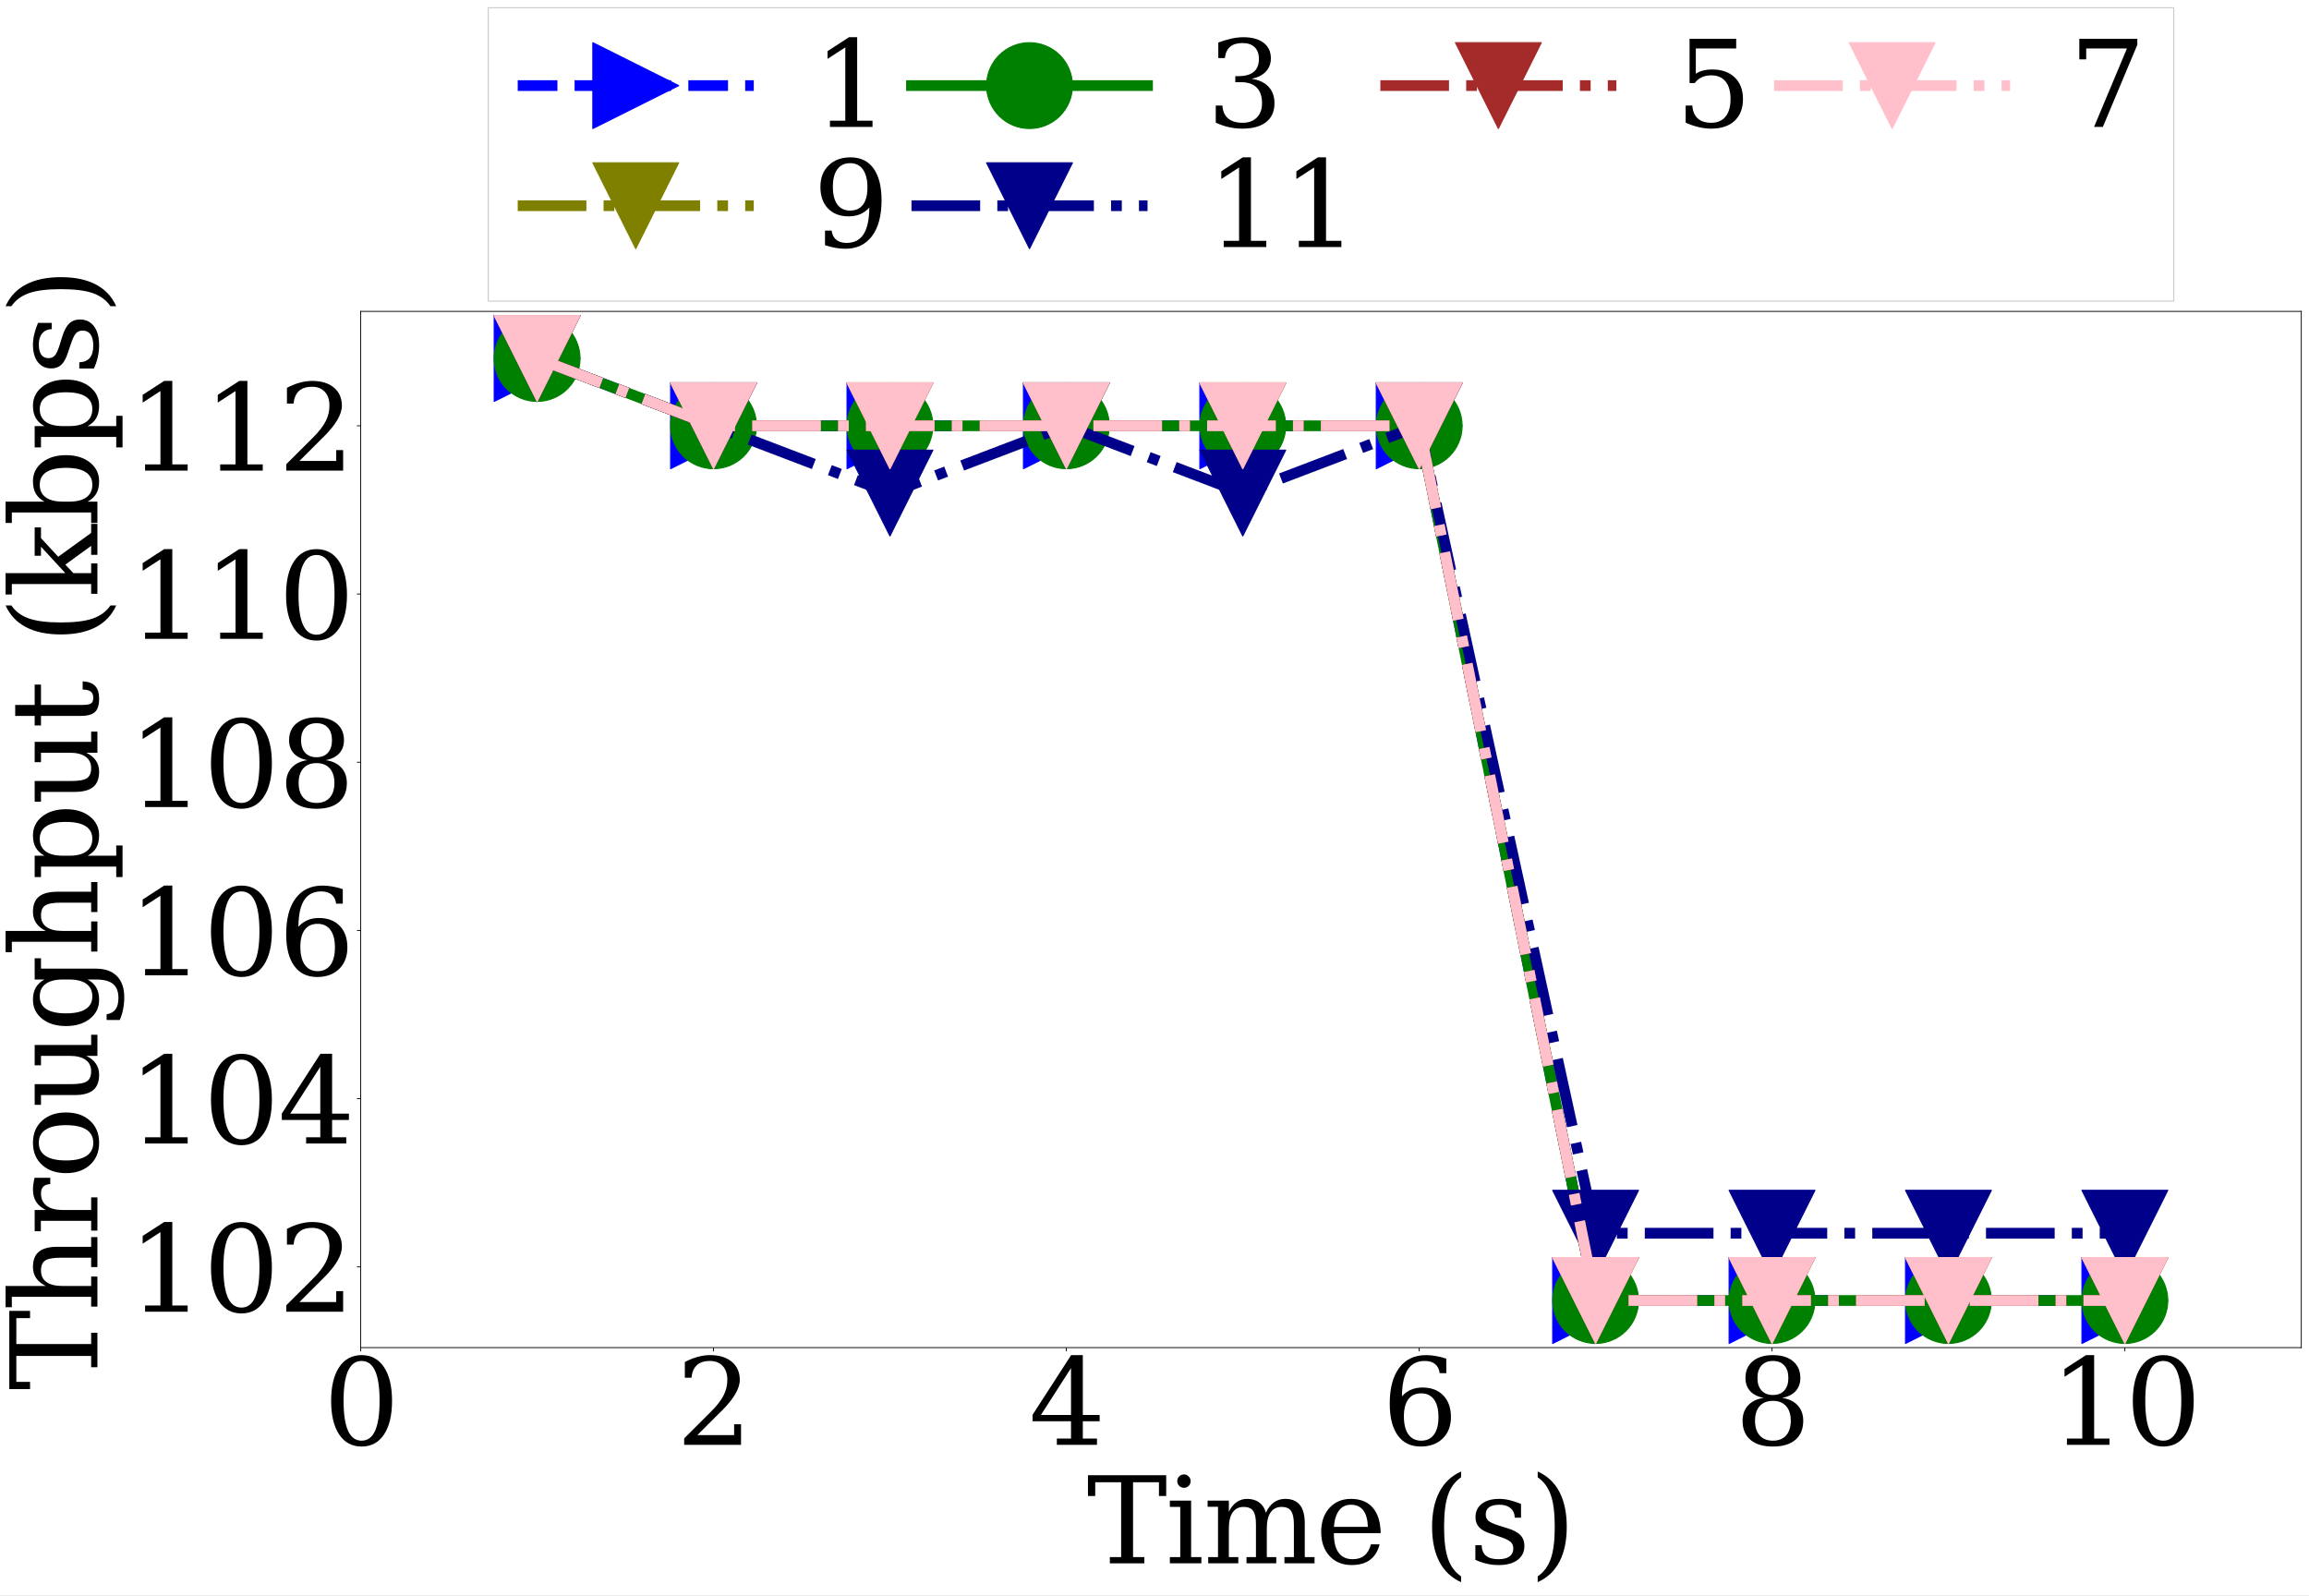 <?xml version="1.0" encoding="utf-8" standalone="no"?>
<!DOCTYPE svg PUBLIC "-//W3C//DTD SVG 1.1//EN"
  "http://www.w3.org/Graphics/SVG/1.1/DTD/svg11.dtd">
<svg xmlns:xlink="http://www.w3.org/1999/xlink" width="2152.006pt" height="1487.097pt" viewBox="0 0 2152.006 1487.097" xmlns="http://www.w3.org/2000/svg" version="1.1">
 <rect x="0" y="0" width="2152.006" height="1487.097" fill="#333333" stroke="none"/>
 <defs>
  <style type="text/css">*{stroke-linejoin: round; stroke-linecap: butt}</style>
 </defs>
 <g id="figure_1">
  <g id="patch_1">
   <path d="M 0 1487.097 
L 2152.006 1487.097 
L 2152.006 0 
L 0 0 
z
" style="fill: #ffffff; stroke: #ffffff; stroke-linejoin: miter"/>
  </g>
  <g id="axes_1">
   <g id="patch_2">
    <path d="M 336.186 1255.979 
L 2144.806 1255.979 
L 2144.806 290.217 
L 336.186 290.217 
z
" style="fill: #ffffff"/>
   </g>
   <g id="matplotlib.axis_1">
    <g id="xtick_1">
     <g id="line2d_1">
      <defs>
       <path id="m9ab68e28d7" d="M 0 0 
L 0 3.5 
" style="stroke: #000000; stroke-width: 0.8"/>
      </defs>
      <g>
       <use xlink:href="#m9ab68e28d7" x="336.186" y="1255.979" style="stroke: #000000; stroke-width: 0.8"/>
      </g>
     </g>
     <g id="text_1">
      <!-- 0 -->
      <g transform="translate(301.192 1346.562) scale(1.1 -1.1)">
       <defs>
        <path id="DejaVuSerif-30" d="M 2034 219 
Q 2513 219 2750 744 
Q 2988 1269 2988 2328 
Q 2988 3391 2750 3916 
Q 2513 4441 2034 4441 
Q 1556 4441 1318 3916 
Q 1081 3391 1081 2328 
Q 1081 1269 1318 744 
Q 1556 219 2034 219 
z
M 2034 -91 
Q 1275 -91 848 546 
Q 422 1184 422 2328 
Q 422 3475 848 4112 
Q 1275 4750 2034 4750 
Q 2797 4750 3222 4112 
Q 3647 3475 3647 2328 
Q 3647 1184 3222 546 
Q 2797 -91 2034 -91 
z
" transform="scale(0.016)"/>
       </defs>
       <use xlink:href="#DejaVuSerif-30"/>
      </g>
     </g>
    </g>
    <g id="xtick_2">
     <g id="line2d_2">
      <g>
       <use xlink:href="#m9ab68e28d7" x="665.026" y="1255.979" style="stroke: #000000; stroke-width: 0.8"/>
      </g>
     </g>
     <g id="text_2">
      <!-- 2 -->
      <g transform="translate(630.032 1346.562) scale(1.1 -1.1)">
       <defs>
        <path id="DejaVuSerif-32" d="M 819 3553 
L 469 3553 
L 469 4384 
Q 803 4563 1142 4656 
Q 1481 4750 1806 4750 
Q 2534 4750 2956 4397 
Q 3378 4044 3378 3438 
Q 3378 2753 2422 1800 
Q 2347 1728 2309 1691 
L 1131 513 
L 3078 513 
L 3078 1088 
L 3444 1088 
L 3444 0 
L 434 0 
L 434 341 
L 1850 1753 
Q 2319 2222 2519 2614 
Q 2719 3006 2719 3438 
Q 2719 3909 2473 4175 
Q 2228 4441 1797 4441 
Q 1350 4441 1106 4219 
Q 863 3997 819 3553 
z
" transform="scale(0.016)"/>
       </defs>
       <use xlink:href="#DejaVuSerif-32"/>
      </g>
     </g>
    </g>
    <g id="xtick_3">
     <g id="line2d_3">
      <g>
       <use xlink:href="#m9ab68e28d7" x="993.866" y="1255.979" style="stroke: #000000; stroke-width: 0.8"/>
      </g>
     </g>
     <g id="text_3">
      <!-- 4 -->
      <g transform="translate(958.872 1346.562) scale(1.1 -1.1)">
       <defs>
        <path id="DejaVuSerif-34" d="M 2234 1581 
L 2234 4063 
L 641 1581 
L 2234 1581 
z
M 3609 0 
L 1484 0 
L 1484 331 
L 2234 331 
L 2234 1247 
L 197 1247 
L 197 1588 
L 2241 4750 
L 2859 4750 
L 2859 1581 
L 3750 1581 
L 3750 1247 
L 2859 1247 
L 2859 331 
L 3609 331 
L 3609 0 
z
" transform="scale(0.016)"/>
       </defs>
       <use xlink:href="#DejaVuSerif-34"/>
      </g>
     </g>
    </g>
    <g id="xtick_4">
     <g id="line2d_4">
      <g>
       <use xlink:href="#m9ab68e28d7" x="1322.706" y="1255.979" style="stroke: #000000; stroke-width: 0.8"/>
      </g>
     </g>
     <g id="text_4">
      <!-- 6 -->
      <g transform="translate(1287.712 1346.562) scale(1.1 -1.1)">
       <defs>
        <path id="DejaVuSerif-36" d="M 2094 219 
Q 2534 219 2771 542 
Q 3009 866 3009 1472 
Q 3009 2078 2771 2401 
Q 2534 2725 2094 2725 
Q 1647 2725 1412 2412 
Q 1178 2100 1178 1509 
Q 1178 888 1415 553 
Q 1653 219 2094 219 
z
M 1075 2569 
Q 1288 2803 1556 2918 
Q 1825 3034 2163 3034 
Q 2859 3034 3264 2615 
Q 3669 2197 3669 1472 
Q 3669 763 3233 336 
Q 2797 -91 2069 -91 
Q 1278 -91 853 498 
Q 428 1088 428 2181 
Q 428 3406 931 4078 
Q 1434 4750 2350 4750 
Q 2597 4750 2869 4703 
Q 3141 4656 3425 4563 
L 3425 3794 
L 3072 3794 
Q 3034 4109 2831 4275 
Q 2628 4441 2284 4441 
Q 1678 4441 1381 3981 
Q 1084 3522 1075 2569 
z
" transform="scale(0.016)"/>
       </defs>
       <use xlink:href="#DejaVuSerif-36"/>
      </g>
     </g>
    </g>
    <g id="xtick_5">
     <g id="line2d_5">
      <g>
       <use xlink:href="#m9ab68e28d7" x="1651.546" y="1255.979" style="stroke: #000000; stroke-width: 0.8"/>
      </g>
     </g>
     <g id="text_5">
      <!-- 8 -->
      <g transform="translate(1616.552 1346.562) scale(1.1 -1.1)">
       <defs>
        <path id="DejaVuSerif-38" d="M 2981 1275 
Q 2981 1775 2732 2051 
Q 2484 2328 2034 2328 
Q 1584 2328 1336 2051 
Q 1088 1775 1088 1275 
Q 1088 772 1336 495 
Q 1584 219 2034 219 
Q 2484 219 2732 495 
Q 2981 772 2981 1275 
z
M 2853 3541 
Q 2853 3966 2637 4203 
Q 2422 4441 2034 4441 
Q 1650 4441 1433 4203 
Q 1216 3966 1216 3541 
Q 1216 3113 1433 2875 
Q 1650 2638 2034 2638 
Q 2422 2638 2637 2875 
Q 2853 3113 2853 3541 
z
M 2516 2484 
Q 3047 2413 3344 2092 
Q 3641 1772 3641 1275 
Q 3641 619 3225 264 
Q 2809 -91 2034 -91 
Q 1263 -91 845 264 
Q 428 619 428 1275 
Q 428 1772 725 2092 
Q 1022 2413 1556 2484 
Q 1084 2569 832 2842 
Q 581 3116 581 3541 
Q 581 4103 968 4426 
Q 1356 4750 2034 4750 
Q 2713 4750 3100 4426 
Q 3488 4103 3488 3541 
Q 3488 3116 3236 2842 
Q 2984 2569 2516 2484 
z
" transform="scale(0.016)"/>
       </defs>
       <use xlink:href="#DejaVuSerif-38"/>
      </g>
     </g>
    </g>
    <g id="xtick_6">
     <g id="line2d_6">
      <g>
       <use xlink:href="#m9ab68e28d7" x="1980.386" y="1255.979" style="stroke: #000000; stroke-width: 0.8"/>
      </g>
     </g>
     <g id="text_6">
      <!-- 10 -->
      <g transform="translate(1910.398 1346.562) scale(1.1 -1.1)">
       <defs>
        <path id="DejaVuSerif-31" d="M 909 0 
L 909 331 
L 1722 331 
L 1722 4213 
L 781 3603 
L 781 4013 
L 1919 4750 
L 2350 4750 
L 2350 331 
L 3163 331 
L 3163 0 
L 909 0 
z
" transform="scale(0.016)"/>
       </defs>
       <use xlink:href="#DejaVuSerif-31"/>
       <use xlink:href="#DejaVuSerif-30" x="63.623"/>
      </g>
     </g>
    </g>
    <g id="text_7">
     <!-- Time (s) -->
     <g transform="translate(1012.89 1457.021) scale(1.1 -1.1)">
      <defs>
       <path id="DejaVuSerif-54" d="M 1222 0 
L 1222 331 
L 1819 331 
L 1819 4294 
L 447 4294 
L 447 3566 
L 63 3566 
L 63 4666 
L 4206 4666 
L 4206 3566 
L 3822 3566 
L 3822 4294 
L 2450 4294 
L 2450 331 
L 3047 331 
L 3047 0 
L 1222 0 
z
" transform="scale(0.016)"/>
       <path id="DejaVuSerif-69" d="M 622 4353 
Q 622 4497 726 4603 
Q 831 4709 978 4709 
Q 1122 4709 1226 4603 
Q 1331 4497 1331 4353 
Q 1331 4206 1228 4103 
Q 1125 4000 978 4000 
Q 831 4000 726 4103 
Q 622 4206 622 4353 
z
M 1356 331 
L 1900 331 
L 1900 0 
L 231 0 
L 231 331 
L 781 331 
L 781 2988 
L 231 2988 
L 231 3322 
L 1356 3322 
L 1356 331 
z
" transform="scale(0.016)"/>
       <path id="DejaVuSerif-6d" d="M 3316 2675 
Q 3481 3041 3739 3227 
Q 3997 3413 4341 3413 
Q 4863 3413 5119 3089 
Q 5375 2766 5375 2113 
L 5375 331 
L 5894 331 
L 5894 0 
L 4300 0 
L 4300 331 
L 4800 331 
L 4800 2047 
Q 4800 2556 4650 2772 
Q 4500 2988 4153 2988 
Q 3769 2988 3567 2697 
Q 3366 2406 3366 1850 
L 3366 331 
L 3866 331 
L 3866 0 
L 2291 0 
L 2291 331 
L 2791 331 
L 2791 2069 
Q 2791 2566 2641 2777 
Q 2491 2988 2144 2988 
Q 1759 2988 1557 2697 
Q 1356 2406 1356 1850 
L 1356 331 
L 1856 331 
L 1856 0 
L 263 0 
L 263 331 
L 781 331 
L 781 2994 
L 231 2994 
L 231 3322 
L 1356 3322 
L 1356 2731 
Q 1516 3063 1762 3238 
Q 2009 3413 2322 3413 
Q 2709 3413 2968 3220 
Q 3228 3028 3316 2675 
z
" transform="scale(0.016)"/>
       <path id="DejaVuSerif-65" d="M 3469 1600 
L 991 1600 
L 991 1575 
Q 991 903 1244 561 
Q 1497 219 1991 219 
Q 2369 219 2611 417 
Q 2853 616 2950 1006 
L 3413 1006 
Q 3275 459 2904 184 
Q 2534 -91 1931 -91 
Q 1203 -91 761 389 
Q 319 869 319 1663 
Q 319 2450 753 2931 
Q 1188 3413 1894 3413 
Q 2647 3413 3050 2948 
Q 3453 2484 3469 1600 
z
M 2791 1931 
Q 2772 2513 2545 2808 
Q 2319 3103 1894 3103 
Q 1497 3103 1269 2806 
Q 1041 2509 991 1931 
L 2791 1931 
z
" transform="scale(0.016)"/>
       <path id="DejaVuSerif-20" transform="scale(0.016)"/>
       <path id="DejaVuSerif-28" d="M 2041 -997 
Q 1281 -656 893 83 
Q 506 822 506 1931 
Q 506 3044 893 3783 
Q 1281 4522 2041 4863 
L 2041 4556 
Q 1559 4225 1350 3623 
Q 1141 3022 1141 1931 
Q 1141 844 1350 242 
Q 1559 -359 2041 -691 
L 2041 -997 
z
" transform="scale(0.016)"/>
       <path id="DejaVuSerif-73" d="M 359 184 
L 359 959 
L 691 959 
Q 703 588 923 403 
Q 1144 219 1575 219 
Q 1963 219 2166 364 
Q 2369 509 2369 788 
Q 2369 1006 2220 1140 
Q 2072 1275 1594 1428 
L 1178 1569 
Q 750 1706 558 1912 
Q 366 2119 366 2438 
Q 366 2894 700 3153 
Q 1034 3413 1625 3413 
Q 1888 3413 2178 3344 
Q 2469 3275 2778 3144 
L 2778 2419 
L 2447 2419 
Q 2434 2741 2221 2922 
Q 2009 3103 1644 3103 
Q 1281 3103 1095 2975 
Q 909 2847 909 2591 
Q 909 2381 1050 2254 
Q 1191 2128 1613 1997 
L 2069 1856 
Q 2541 1709 2748 1489 
Q 2956 1269 2956 922 
Q 2956 450 2595 179 
Q 2234 -91 1600 -91 
Q 1278 -91 972 -22 
Q 666 47 359 184 
z
" transform="scale(0.016)"/>
       <path id="DejaVuSerif-29" d="M 453 -997 
L 453 -691 
Q 934 -359 1145 242 
Q 1356 844 1356 1931 
Q 1356 3022 1145 3623 
Q 934 4225 453 4556 
L 453 4863 
Q 1216 4522 1603 3783 
Q 1991 3044 1991 1931 
Q 1991 822 1603 83 
Q 1216 -656 453 -997 
z
" transform="scale(0.016)"/>
      </defs>
      <use xlink:href="#DejaVuSerif-54"/>
      <use xlink:href="#DejaVuSerif-69" x="66.699"/>
      <use xlink:href="#DejaVuSerif-6d" x="98.682"/>
      <use xlink:href="#DejaVuSerif-65" x="193.506"/>
      <use xlink:href="#DejaVuSerif-20" x="252.686"/>
      <use xlink:href="#DejaVuSerif-28" x="284.473"/>
      <use xlink:href="#DejaVuSerif-73" x="323.486"/>
      <use xlink:href="#DejaVuSerif-29" x="374.805"/>
     </g>
    </g>
   </g>
   <g id="matplotlib.axis_2">
    <g id="ytick_1">
     <g id="line2d_7">
      <defs>
       <path id="m3ed26d2b6f" d="M 0 0 
L -3.5 0 
" style="stroke: #000000; stroke-width: 0.8"/>
      </defs>
      <g>
       <use xlink:href="#m3ed26d2b6f" x="336.186" y="1180.725" style="stroke: #000000; stroke-width: 0.8"/>
      </g>
     </g>
     <g id="text_8">
      <!-- 102 -->
      <g transform="translate(119.223 1222.516) scale(1.1 -1.1)">
       <use xlink:href="#DejaVuSerif-31"/>
       <use xlink:href="#DejaVuSerif-30" x="63.623"/>
       <use xlink:href="#DejaVuSerif-32" x="127.246"/>
      </g>
     </g>
    </g>
    <g id="ytick_2">
     <g id="line2d_8">
      <g>
       <use xlink:href="#m3ed26d2b6f" x="336.186" y="1023.945" style="stroke: #000000; stroke-width: 0.8"/>
      </g>
     </g>
     <g id="text_9">
      <!-- 104 -->
      <g transform="translate(119.223 1065.736) scale(1.1 -1.1)">
       <use xlink:href="#DejaVuSerif-31"/>
       <use xlink:href="#DejaVuSerif-30" x="63.623"/>
       <use xlink:href="#DejaVuSerif-34" x="127.246"/>
      </g>
     </g>
    </g>
    <g id="ytick_3">
     <g id="line2d_9">
      <g>
       <use xlink:href="#m3ed26d2b6f" x="336.186" y="867.165" style="stroke: #000000; stroke-width: 0.8"/>
      </g>
     </g>
     <g id="text_10">
      <!-- 106 -->
      <g transform="translate(119.223 908.957) scale(1.1 -1.1)">
       <use xlink:href="#DejaVuSerif-31"/>
       <use xlink:href="#DejaVuSerif-30" x="63.623"/>
       <use xlink:href="#DejaVuSerif-36" x="127.246"/>
      </g>
     </g>
    </g>
    <g id="ytick_4">
     <g id="line2d_10">
      <g>
       <use xlink:href="#m3ed26d2b6f" x="336.186" y="710.386" style="stroke: #000000; stroke-width: 0.8"/>
      </g>
     </g>
     <g id="text_11">
      <!-- 108 -->
      <g transform="translate(119.223 752.177) scale(1.1 -1.1)">
       <use xlink:href="#DejaVuSerif-31"/>
       <use xlink:href="#DejaVuSerif-30" x="63.623"/>
       <use xlink:href="#DejaVuSerif-38" x="127.246"/>
      </g>
     </g>
    </g>
    <g id="ytick_5">
     <g id="line2d_11">
      <g>
       <use xlink:href="#m3ed26d2b6f" x="336.186" y="553.606" style="stroke: #000000; stroke-width: 0.8"/>
      </g>
     </g>
     <g id="text_12">
      <!-- 110 -->
      <g transform="translate(119.223 595.398) scale(1.1 -1.1)">
       <use xlink:href="#DejaVuSerif-31"/>
       <use xlink:href="#DejaVuSerif-31" x="63.623"/>
       <use xlink:href="#DejaVuSerif-30" x="127.246"/>
      </g>
     </g>
    </g>
    <g id="ytick_6">
     <g id="line2d_12">
      <g>
       <use xlink:href="#m3ed26d2b6f" x="336.186" y="396.827" style="stroke: #000000; stroke-width: 0.8"/>
      </g>
     </g>
     <g id="text_13">
      <!-- 112 -->
      <g transform="translate(119.223 438.618) scale(1.1 -1.1)">
       <use xlink:href="#DejaVuSerif-31"/>
       <use xlink:href="#DejaVuSerif-31" x="63.623"/>
       <use xlink:href="#DejaVuSerif-32" x="127.246"/>
      </g>
     </g>
    </g>
    <g id="text_14">
     <!-- Throughput (kbps) -->
     <g transform="translate(90.783 1295.761) rotate(-90) scale(1.1 -1.1)">
      <defs>
       <path id="DejaVuSerif-68" d="M 263 0 
L 263 331 
L 781 331 
L 781 4531 
L 231 4531 
L 231 4863 
L 1356 4863 
L 1356 2731 
Q 1516 3069 1770 3241 
Q 2025 3413 2363 3413 
Q 2913 3413 3172 3097 
Q 3431 2781 3431 2113 
L 3431 331 
L 3944 331 
L 3944 0 
L 2356 0 
L 2356 331 
L 2853 331 
L 2853 1931 
Q 2853 2541 2704 2764 
Q 2556 2988 2175 2988 
Q 1775 2988 1565 2697 
Q 1356 2406 1356 1850 
L 1356 331 
L 1856 331 
L 1856 0 
L 263 0 
z
" transform="scale(0.016)"/>
       <path id="DejaVuSerif-72" d="M 3059 3328 
L 3059 2497 
L 2728 2497 
Q 2713 2744 2591 2866 
Q 2469 2988 2234 2988 
Q 1809 2988 1582 2694 
Q 1356 2400 1356 1850 
L 1356 331 
L 2022 331 
L 2022 0 
L 263 0 
L 263 331 
L 781 331 
L 781 2994 
L 231 2994 
L 231 3322 
L 1356 3322 
L 1356 2731 
Q 1525 3078 1790 3245 
Q 2056 3413 2438 3413 
Q 2578 3413 2733 3391 
Q 2888 3369 3059 3328 
z
" transform="scale(0.016)"/>
       <path id="DejaVuSerif-6f" d="M 1925 219 
Q 2388 219 2623 584 
Q 2859 950 2859 1663 
Q 2859 2375 2623 2739 
Q 2388 3103 1925 3103 
Q 1463 3103 1227 2739 
Q 991 2375 991 1663 
Q 991 950 1228 584 
Q 1466 219 1925 219 
z
M 1925 -91 
Q 1200 -91 759 389 
Q 319 869 319 1663 
Q 319 2456 758 2934 
Q 1197 3413 1925 3413 
Q 2653 3413 3092 2934 
Q 3531 2456 3531 1663 
Q 3531 869 3092 389 
Q 2653 -91 1925 -91 
z
" transform="scale(0.016)"/>
       <path id="DejaVuSerif-75" d="M 2266 3322 
L 3341 3322 
L 3341 331 
L 3884 331 
L 3884 0 
L 2766 0 
L 2766 588 
Q 2606 256 2353 82 
Q 2100 -91 1766 -91 
Q 1213 -91 952 223 
Q 691 538 691 1209 
L 691 2988 
L 172 2988 
L 172 3322 
L 1269 3322 
L 1269 1388 
Q 1269 781 1417 556 
Q 1566 331 1947 331 
Q 2347 331 2556 625 
Q 2766 919 2766 1478 
L 2766 2988 
L 2266 2988 
L 2266 3322 
z
" transform="scale(0.016)"/>
       <path id="DejaVuSerif-67" d="M 3359 2988 
L 3359 72 
Q 3359 -644 2965 -1033 
Q 2572 -1422 1844 -1422 
Q 1516 -1422 1216 -1362 
Q 916 -1303 641 -1184 
L 641 -488 
L 941 -488 
Q 997 -813 1206 -963 
Q 1416 -1113 1806 -1113 
Q 2313 -1113 2548 -827 
Q 2784 -541 2784 72 
L 2784 519 
Q 2616 206 2355 57 
Q 2094 -91 1709 -91 
Q 1097 -91 708 395 
Q 319 881 319 1663 
Q 319 2444 706 2928 
Q 1094 3413 1709 3413 
Q 2094 3413 2355 3264 
Q 2616 3116 2784 2803 
L 2784 3322 
L 3909 3322 
L 3909 2988 
L 3359 2988 
z
M 2784 1825 
Q 2784 2422 2554 2737 
Q 2325 3053 1888 3053 
Q 1444 3053 1217 2703 
Q 991 2353 991 1663 
Q 991 975 1217 622 
Q 1444 269 1888 269 
Q 2325 269 2554 583 
Q 2784 897 2784 1497 
L 2784 1825 
z
" transform="scale(0.016)"/>
       <path id="DejaVuSerif-70" d="M 1313 1825 
L 1313 1497 
Q 1313 897 1542 583 
Q 1772 269 2209 269 
Q 2650 269 2876 622 
Q 3103 975 3103 1663 
Q 3103 2353 2876 2703 
Q 2650 3053 2209 3053 
Q 1772 3053 1542 2737 
Q 1313 2422 1313 1825 
z
M 738 2988 
L 184 2988 
L 184 3322 
L 1313 3322 
L 1313 2803 
Q 1481 3116 1742 3264 
Q 2003 3413 2388 3413 
Q 3000 3413 3387 2928 
Q 3775 2444 3775 1663 
Q 3775 881 3387 395 
Q 3000 -91 2388 -91 
Q 2003 -91 1742 57 
Q 1481 206 1313 519 
L 1313 -997 
L 1856 -997 
L 1856 -1331 
L 184 -1331 
L 184 -997 
L 738 -997 
L 738 2988 
z
" transform="scale(0.016)"/>
       <path id="DejaVuSerif-74" d="M 691 2988 
L 184 2988 
L 184 3322 
L 691 3322 
L 691 4353 
L 1269 4353 
L 1269 3322 
L 2350 3322 
L 2350 2988 
L 1269 2988 
L 1269 878 
Q 1269 456 1350 337 
Q 1431 219 1650 219 
Q 1875 219 1978 351 
Q 2081 484 2088 781 
L 2522 781 
Q 2497 328 2275 118 
Q 2053 -91 1600 -91 
Q 1103 -91 897 129 
Q 691 350 691 878 
L 691 2988 
z
" transform="scale(0.016)"/>
       <path id="DejaVuSerif-6b" d="M 1831 0 
L 219 0 
L 219 331 
L 738 331 
L 738 4531 
L 184 4531 
L 184 4863 
L 1313 4863 
L 1313 1697 
L 2713 2988 
L 2234 2988 
L 2234 3322 
L 3738 3322 
L 3738 2988 
L 3169 2988 
L 2181 2075 
L 3444 331 
L 3922 331 
L 3922 0 
L 2284 0 
L 2284 331 
L 2759 331 
L 1766 1697 
L 1313 1275 
L 1313 331 
L 1831 331 
L 1831 0 
z
" transform="scale(0.016)"/>
       <path id="DejaVuSerif-62" d="M 738 331 
L 738 4531 
L 184 4531 
L 184 4863 
L 1313 4863 
L 1313 2803 
Q 1481 3116 1742 3264 
Q 2003 3413 2388 3413 
Q 3000 3413 3387 2928 
Q 3775 2444 3775 1663 
Q 3775 881 3387 395 
Q 3000 -91 2388 -91 
Q 2003 -91 1742 57 
Q 1481 206 1313 519 
L 1313 0 
L 184 0 
L 184 331 
L 738 331 
z
M 1313 1497 
Q 1313 897 1542 583 
Q 1772 269 2209 269 
Q 2650 269 2876 622 
Q 3103 975 3103 1663 
Q 3103 2353 2876 2703 
Q 2650 3053 2209 3053 
Q 1772 3053 1542 2737 
Q 1313 2422 1313 1825 
L 1313 1497 
z
" transform="scale(0.016)"/>
      </defs>
      <use xlink:href="#DejaVuSerif-54"/>
      <use xlink:href="#DejaVuSerif-68" x="66.699"/>
      <use xlink:href="#DejaVuSerif-72" x="131.104"/>
      <use xlink:href="#DejaVuSerif-6f" x="178.906"/>
      <use xlink:href="#DejaVuSerif-75" x="239.111"/>
      <use xlink:href="#DejaVuSerif-67" x="303.516"/>
      <use xlink:href="#DejaVuSerif-68" x="367.529"/>
      <use xlink:href="#DejaVuSerif-70" x="431.934"/>
      <use xlink:href="#DejaVuSerif-75" x="495.947"/>
      <use xlink:href="#DejaVuSerif-74" x="560.352"/>
      <use xlink:href="#DejaVuSerif-20" x="600.537"/>
      <use xlink:href="#DejaVuSerif-28" x="632.324"/>
      <use xlink:href="#DejaVuSerif-6b" x="671.338"/>
      <use xlink:href="#DejaVuSerif-62" x="731.934"/>
      <use xlink:href="#DejaVuSerif-70" x="795.947"/>
      <use xlink:href="#DejaVuSerif-73" x="859.961"/>
      <use xlink:href="#DejaVuSerif-29" x="911.279"/>
     </g>
    </g>
   </g>
   <g id="line2d_13">
    <path d="M 500.606 334.115 
L 665.026 396.827 
L 829.446 396.827 
L 993.866 396.827 
L 1158.286 396.827 
L 1322.706 396.827 
L 1487.126 1212.08 
L 1651.546 1212.08 
L 1815.966 1212.08 
L 1980.386 1212.08 
" clip-path="url(#p382452d64d)" style="fill: none; stroke-dasharray: 37,16; stroke-dashoffset: 0; stroke: #0000ff; stroke-width: 10"/>
    <defs>
     <path id="m46f3be264b" d="M 40 0 
L -40 -40 
L -40 40 
z
" style="stroke: #0000ff; stroke-linejoin: miter"/>
    </defs>
    <g clip-path="url(#p382452d64d)">
     <use xlink:href="#m46f3be264b" x="500.606" y="334.115" style="fill: #0000ff; stroke: #0000ff; stroke-linejoin: miter"/>
     <use xlink:href="#m46f3be264b" x="665.026" y="396.827" style="fill: #0000ff; stroke: #0000ff; stroke-linejoin: miter"/>
     <use xlink:href="#m46f3be264b" x="829.446" y="396.827" style="fill: #0000ff; stroke: #0000ff; stroke-linejoin: miter"/>
     <use xlink:href="#m46f3be264b" x="993.866" y="396.827" style="fill: #0000ff; stroke: #0000ff; stroke-linejoin: miter"/>
     <use xlink:href="#m46f3be264b" x="1158.286" y="396.827" style="fill: #0000ff; stroke: #0000ff; stroke-linejoin: miter"/>
     <use xlink:href="#m46f3be264b" x="1322.706" y="396.827" style="fill: #0000ff; stroke: #0000ff; stroke-linejoin: miter"/>
     <use xlink:href="#m46f3be264b" x="1487.126" y="1212.08" style="fill: #0000ff; stroke: #0000ff; stroke-linejoin: miter"/>
     <use xlink:href="#m46f3be264b" x="1651.546" y="1212.08" style="fill: #0000ff; stroke: #0000ff; stroke-linejoin: miter"/>
     <use xlink:href="#m46f3be264b" x="1815.966" y="1212.08" style="fill: #0000ff; stroke: #0000ff; stroke-linejoin: miter"/>
     <use xlink:href="#m46f3be264b" x="1980.386" y="1212.08" style="fill: #0000ff; stroke: #0000ff; stroke-linejoin: miter"/>
    </g>
   </g>
   <g id="line2d_14">
    <path d="M 500.606 334.115 
L 665.026 396.827 
L 829.446 396.827 
L 993.866 396.827 
L 1158.286 396.827 
L 1322.706 396.827 
L 1487.126 1212.08 
L 1651.546 1212.08 
L 1815.966 1212.08 
L 1980.386 1212.08 
" clip-path="url(#p382452d64d)" style="fill: none; stroke-dasharray: 64,16,10,16; stroke-dashoffset: 0; stroke: #808000; stroke-width: 10"/>
    <defs>
     <path id="m93b4c5529b" d="M -0 40 
L 40 -40 
L -40 -40 
z
" style="stroke: #808000; stroke-linejoin: miter"/>
    </defs>
    <g clip-path="url(#p382452d64d)">
     <use xlink:href="#m93b4c5529b" x="500.606" y="334.115" style="fill: #808000; stroke: #808000; stroke-linejoin: miter"/>
     <use xlink:href="#m93b4c5529b" x="665.026" y="396.827" style="fill: #808000; stroke: #808000; stroke-linejoin: miter"/>
     <use xlink:href="#m93b4c5529b" x="829.446" y="396.827" style="fill: #808000; stroke: #808000; stroke-linejoin: miter"/>
     <use xlink:href="#m93b4c5529b" x="993.866" y="396.827" style="fill: #808000; stroke: #808000; stroke-linejoin: miter"/>
     <use xlink:href="#m93b4c5529b" x="1158.286" y="396.827" style="fill: #808000; stroke: #808000; stroke-linejoin: miter"/>
     <use xlink:href="#m93b4c5529b" x="1322.706" y="396.827" style="fill: #808000; stroke: #808000; stroke-linejoin: miter"/>
     <use xlink:href="#m93b4c5529b" x="1487.126" y="1212.08" style="fill: #808000; stroke: #808000; stroke-linejoin: miter"/>
     <use xlink:href="#m93b4c5529b" x="1651.546" y="1212.08" style="fill: #808000; stroke: #808000; stroke-linejoin: miter"/>
     <use xlink:href="#m93b4c5529b" x="1815.966" y="1212.08" style="fill: #808000; stroke: #808000; stroke-linejoin: miter"/>
     <use xlink:href="#m93b4c5529b" x="1980.386" y="1212.08" style="fill: #808000; stroke: #808000; stroke-linejoin: miter"/>
    </g>
   </g>
   <g id="line2d_15">
    <path d="M 500.606 334.115 
L 665.026 396.827 
L 829.446 396.827 
L 993.866 396.827 
L 1158.286 396.827 
L 1322.706 396.827 
L 1487.126 1212.08 
L 1651.546 1212.08 
L 1815.966 1212.08 
L 1980.386 1212.08 
" clip-path="url(#p382452d64d)" style="fill: none; stroke: #008000; stroke-width: 10; stroke-linecap: square"/>
    <defs>
     <path id="m135c4bbdd3" d="M 0 40 
C 10.608 40 20.783 35.785 28.284 28.284 
C 35.785 20.783 40 10.608 40 0 
C 40 -10.608 35.785 -20.783 28.284 -28.284 
C 20.783 -35.785 10.608 -40 0 -40 
C -10.608 -40 -20.783 -35.785 -28.284 -28.284 
C -35.785 -20.783 -40 -10.608 -40 0 
C -40 10.608 -35.785 20.783 -28.284 28.284 
C -20.783 35.785 -10.608 40 0 40 
z
" style="stroke: #008000"/>
    </defs>
    <g clip-path="url(#p382452d64d)">
     <use xlink:href="#m135c4bbdd3" x="500.606" y="334.115" style="fill: #008000; stroke: #008000"/>
     <use xlink:href="#m135c4bbdd3" x="665.026" y="396.827" style="fill: #008000; stroke: #008000"/>
     <use xlink:href="#m135c4bbdd3" x="829.446" y="396.827" style="fill: #008000; stroke: #008000"/>
     <use xlink:href="#m135c4bbdd3" x="993.866" y="396.827" style="fill: #008000; stroke: #008000"/>
     <use xlink:href="#m135c4bbdd3" x="1158.286" y="396.827" style="fill: #008000; stroke: #008000"/>
     <use xlink:href="#m135c4bbdd3" x="1322.706" y="396.827" style="fill: #008000; stroke: #008000"/>
     <use xlink:href="#m135c4bbdd3" x="1487.126" y="1212.08" style="fill: #008000; stroke: #008000"/>
     <use xlink:href="#m135c4bbdd3" x="1651.546" y="1212.08" style="fill: #008000; stroke: #008000"/>
     <use xlink:href="#m135c4bbdd3" x="1815.966" y="1212.08" style="fill: #008000; stroke: #008000"/>
     <use xlink:href="#m135c4bbdd3" x="1980.386" y="1212.08" style="fill: #008000; stroke: #008000"/>
    </g>
   </g>
   <g id="line2d_16">
    <path d="M 500.606 334.115 
L 665.026 396.827 
L 829.446 459.539 
L 993.866 396.827 
L 1158.286 459.539 
L 1322.706 396.827 
L 1487.126 1149.369 
L 1651.546 1149.369 
L 1815.966 1149.369 
L 1980.386 1149.369 
" clip-path="url(#p382452d64d)" style="fill: none; stroke-dasharray: 64,16,10,16; stroke-dashoffset: 0; stroke: #00008b; stroke-width: 10"/>
    <defs>
     <path id="mb2b86b8246" d="M -0 40 
L 40 -40 
L -40 -40 
z
" style="stroke: #00008b; stroke-linejoin: miter"/>
    </defs>
    <g clip-path="url(#p382452d64d)">
     <use xlink:href="#mb2b86b8246" x="500.606" y="334.115" style="fill: #00008b; stroke: #00008b; stroke-linejoin: miter"/>
     <use xlink:href="#mb2b86b8246" x="665.026" y="396.827" style="fill: #00008b; stroke: #00008b; stroke-linejoin: miter"/>
     <use xlink:href="#mb2b86b8246" x="829.446" y="459.539" style="fill: #00008b; stroke: #00008b; stroke-linejoin: miter"/>
     <use xlink:href="#mb2b86b8246" x="993.866" y="396.827" style="fill: #00008b; stroke: #00008b; stroke-linejoin: miter"/>
     <use xlink:href="#mb2b86b8246" x="1158.286" y="459.539" style="fill: #00008b; stroke: #00008b; stroke-linejoin: miter"/>
     <use xlink:href="#mb2b86b8246" x="1322.706" y="396.827" style="fill: #00008b; stroke: #00008b; stroke-linejoin: miter"/>
     <use xlink:href="#mb2b86b8246" x="1487.126" y="1149.369" style="fill: #00008b; stroke: #00008b; stroke-linejoin: miter"/>
     <use xlink:href="#mb2b86b8246" x="1651.546" y="1149.369" style="fill: #00008b; stroke: #00008b; stroke-linejoin: miter"/>
     <use xlink:href="#mb2b86b8246" x="1815.966" y="1149.369" style="fill: #00008b; stroke: #00008b; stroke-linejoin: miter"/>
     <use xlink:href="#mb2b86b8246" x="1980.386" y="1149.369" style="fill: #00008b; stroke: #00008b; stroke-linejoin: miter"/>
    </g>
   </g>
   <g id="line2d_17">
    <path d="M 500.606 334.115 
L 665.026 396.827 
L 829.446 396.827 
L 993.866 396.827 
L 1158.286 396.827 
L 1322.706 396.827 
L 1487.126 1212.08 
L 1651.546 1212.08 
L 1815.966 1212.08 
L 1980.386 1212.08 
" clip-path="url(#p382452d64d)" style="fill: none; stroke-dasharray: 64,16,10,16; stroke-dashoffset: 0; stroke: #a52a2a; stroke-width: 10"/>
    <defs>
     <path id="m4e9dc90ad3" d="M -0 40 
L 40 -40 
L -40 -40 
z
" style="stroke: #a52a2a; stroke-linejoin: miter"/>
    </defs>
    <g clip-path="url(#p382452d64d)">
     <use xlink:href="#m4e9dc90ad3" x="500.606" y="334.115" style="fill: #a52a2a; stroke: #a52a2a; stroke-linejoin: miter"/>
     <use xlink:href="#m4e9dc90ad3" x="665.026" y="396.827" style="fill: #a52a2a; stroke: #a52a2a; stroke-linejoin: miter"/>
     <use xlink:href="#m4e9dc90ad3" x="829.446" y="396.827" style="fill: #a52a2a; stroke: #a52a2a; stroke-linejoin: miter"/>
     <use xlink:href="#m4e9dc90ad3" x="993.866" y="396.827" style="fill: #a52a2a; stroke: #a52a2a; stroke-linejoin: miter"/>
     <use xlink:href="#m4e9dc90ad3" x="1158.286" y="396.827" style="fill: #a52a2a; stroke: #a52a2a; stroke-linejoin: miter"/>
     <use xlink:href="#m4e9dc90ad3" x="1322.706" y="396.827" style="fill: #a52a2a; stroke: #a52a2a; stroke-linejoin: miter"/>
     <use xlink:href="#m4e9dc90ad3" x="1487.126" y="1212.08" style="fill: #a52a2a; stroke: #a52a2a; stroke-linejoin: miter"/>
     <use xlink:href="#m4e9dc90ad3" x="1651.546" y="1212.08" style="fill: #a52a2a; stroke: #a52a2a; stroke-linejoin: miter"/>
     <use xlink:href="#m4e9dc90ad3" x="1815.966" y="1212.08" style="fill: #a52a2a; stroke: #a52a2a; stroke-linejoin: miter"/>
     <use xlink:href="#m4e9dc90ad3" x="1980.386" y="1212.08" style="fill: #a52a2a; stroke: #a52a2a; stroke-linejoin: miter"/>
    </g>
   </g>
   <g id="line2d_18">
    <path d="M 500.606 334.115 
L 665.026 396.827 
L 829.446 396.827 
L 993.866 396.827 
L 1158.286 396.827 
L 1322.706 396.827 
L 1487.126 1212.08 
L 1651.546 1212.08 
L 1815.966 1212.08 
L 1980.386 1212.08 
" clip-path="url(#p382452d64d)" style="fill: none; stroke-dasharray: 64,16,10,16; stroke-dashoffset: 0; stroke: #ffc0cb; stroke-width: 10"/>
    <defs>
     <path id="m1e2565b8d9" d="M -0 40 
L 40 -40 
L -40 -40 
z
" style="stroke: #ffc0cb; stroke-linejoin: miter"/>
    </defs>
    <g clip-path="url(#p382452d64d)">
     <use xlink:href="#m1e2565b8d9" x="500.606" y="334.115" style="fill: #ffc0cb; stroke: #ffc0cb; stroke-linejoin: miter"/>
     <use xlink:href="#m1e2565b8d9" x="665.026" y="396.827" style="fill: #ffc0cb; stroke: #ffc0cb; stroke-linejoin: miter"/>
     <use xlink:href="#m1e2565b8d9" x="829.446" y="396.827" style="fill: #ffc0cb; stroke: #ffc0cb; stroke-linejoin: miter"/>
     <use xlink:href="#m1e2565b8d9" x="993.866" y="396.827" style="fill: #ffc0cb; stroke: #ffc0cb; stroke-linejoin: miter"/>
     <use xlink:href="#m1e2565b8d9" x="1158.286" y="396.827" style="fill: #ffc0cb; stroke: #ffc0cb; stroke-linejoin: miter"/>
     <use xlink:href="#m1e2565b8d9" x="1322.706" y="396.827" style="fill: #ffc0cb; stroke: #ffc0cb; stroke-linejoin: miter"/>
     <use xlink:href="#m1e2565b8d9" x="1487.126" y="1212.08" style="fill: #ffc0cb; stroke: #ffc0cb; stroke-linejoin: miter"/>
     <use xlink:href="#m1e2565b8d9" x="1651.546" y="1212.08" style="fill: #ffc0cb; stroke: #ffc0cb; stroke-linejoin: miter"/>
     <use xlink:href="#m1e2565b8d9" x="1815.966" y="1212.08" style="fill: #ffc0cb; stroke: #ffc0cb; stroke-linejoin: miter"/>
     <use xlink:href="#m1e2565b8d9" x="1980.386" y="1212.08" style="fill: #ffc0cb; stroke: #ffc0cb; stroke-linejoin: miter"/>
    </g>
   </g>
   <g id="patch_3">
    <path d="M 336.186 1255.979 
L 336.186 290.217 
" style="fill: none; stroke: #000000; stroke-width: 0.8; stroke-linejoin: miter; stroke-linecap: square"/>
   </g>
   <g id="patch_4">
    <path d="M 2144.806 1255.979 
L 2144.806 290.217 
" style="fill: none; stroke: #000000; stroke-width: 0.8; stroke-linejoin: miter; stroke-linecap: square"/>
   </g>
   <g id="patch_5">
    <path d="M 336.186 1255.979 
L 2144.806 1255.979 
" style="fill: none; stroke: #000000; stroke-width: 0.8; stroke-linejoin: miter; stroke-linecap: square"/>
   </g>
   <g id="patch_6">
    <path d="M 336.186 290.217 
L 2144.806 290.217 
" style="fill: none; stroke: #000000; stroke-width: 0.8; stroke-linejoin: miter; stroke-linecap: square"/>
   </g>
   <g id="legend_1">
    <g id="patch_7">
     <path d="M 455.027 280.619 
L 2025.965 280.619 
L 2025.965 7.2 
L 455.027 7.2 
z
" style="fill: #ffffff; stroke: #cccccc; stroke-linejoin: miter"/>
    </g>
    <g id="line2d_19">
     <path d="M 482.527 79.783 
L 592.527 79.783 
L 702.527 79.783 
" style="fill: none; stroke-dasharray: 37,16; stroke-dashoffset: 0; stroke: #0000ff; stroke-width: 10"/>
     <g>
      <use xlink:href="#m46f3be264b" x="592.527" y="79.783" style="fill: #0000ff; stroke: #0000ff; stroke-linejoin: miter"/>
     </g>
    </g>
    <g id="text_15">
     <!-- 1 -->
     <g transform="translate(757.527 118.283) scale(1.1 -1.1)">
      <use xlink:href="#DejaVuSerif-31"/>
     </g>
    </g>
    <g id="line2d_20">
     <path d="M 482.527 191.742 
L 592.527 191.742 
L 702.527 191.742 
" style="fill: none; stroke-dasharray: 64,16,10,16; stroke-dashoffset: 0; stroke: #808000; stroke-width: 10"/>
     <g>
      <use xlink:href="#m93b4c5529b" x="592.527" y="191.742" style="fill: #808000; stroke: #808000; stroke-linejoin: miter"/>
     </g>
    </g>
    <g id="text_16">
     <!-- 9 -->
     <g transform="translate(757.527 230.242) scale(1.1 -1.1)">
      <defs>
       <path id="DejaVuSerif-39" d="M 2994 2091 
Q 2784 1856 2512 1740 
Q 2241 1625 1900 1625 
Q 1206 1625 804 2044 
Q 403 2463 403 3188 
Q 403 3897 839 4323 
Q 1275 4750 2003 4750 
Q 2794 4750 3217 4161 
Q 3641 3572 3641 2478 
Q 3641 1253 3137 581 
Q 2634 -91 1722 -91 
Q 1475 -91 1203 -44 
Q 931 3 647 97 
L 647 872 
L 997 872 
Q 1038 556 1241 387 
Q 1444 219 1784 219 
Q 2391 219 2687 676 
Q 2984 1134 2994 2091 
z
M 1978 4441 
Q 1534 4441 1298 4117 
Q 1063 3794 1063 3188 
Q 1063 2581 1298 2256 
Q 1534 1931 1978 1931 
Q 2422 1931 2658 2245 
Q 2894 2559 2894 3150 
Q 2894 3772 2656 4106 
Q 2419 4441 1978 4441 
z
" transform="scale(0.016)"/>
      </defs>
      <use xlink:href="#DejaVuSerif-39"/>
     </g>
    </g>
    <g id="line2d_21">
     <path d="M 849.515 79.783 
L 959.515 79.783 
L 1069.515 79.783 
" style="fill: none; stroke: #008000; stroke-width: 10; stroke-linecap: square"/>
     <g>
      <use xlink:href="#m135c4bbdd3" x="959.515" y="79.783" style="fill: #008000; stroke: #008000"/>
     </g>
    </g>
    <g id="text_17">
     <!-- 3 -->
     <g transform="translate(1124.515 118.283) scale(1.1 -1.1)">
      <defs>
       <path id="DejaVuSerif-33" d="M 622 4469 
Q 988 4606 1323 4678 
Q 1659 4750 1953 4750 
Q 2638 4750 3022 4454 
Q 3406 4159 3406 3634 
Q 3406 3213 3140 2930 
Q 2875 2647 2388 2547 
Q 2963 2466 3280 2130 
Q 3597 1794 3597 1259 
Q 3597 606 3158 257 
Q 2719 -91 1894 -91 
Q 1528 -91 1179 -12 
Q 831 66 488 225 
L 488 1131 
L 838 1131 
Q 869 681 1141 450 
Q 1413 219 1906 219 
Q 2384 219 2661 495 
Q 2938 772 2938 1253 
Q 2938 1803 2653 2086 
Q 2369 2369 1819 2369 
L 1522 2369 
L 1522 2688 
L 1678 2688 
Q 2225 2688 2498 2914 
Q 2772 3141 2772 3597 
Q 2772 4006 2547 4223 
Q 2322 4441 1900 4441 
Q 1478 4441 1245 4241 
Q 1013 4041 972 3647 
L 622 3647 
L 622 4469 
z
" transform="scale(0.016)"/>
      </defs>
      <use xlink:href="#DejaVuSerif-33"/>
     </g>
    </g>
    <g id="line2d_22">
     <path d="M 849.515 191.742 
L 959.515 191.742 
L 1069.515 191.742 
" style="fill: none; stroke-dasharray: 64,16,10,16; stroke-dashoffset: 0; stroke: #00008b; stroke-width: 10"/>
     <g>
      <use xlink:href="#mb2b86b8246" x="959.515" y="191.742" style="fill: #00008b; stroke: #00008b; stroke-linejoin: miter"/>
     </g>
    </g>
    <g id="text_18">
     <!-- 11 -->
     <g transform="translate(1124.515 230.242) scale(1.1 -1.1)">
      <use xlink:href="#DejaVuSerif-31"/>
      <use xlink:href="#DejaVuSerif-31" x="63.623"/>
     </g>
    </g>
    <g id="line2d_23">
     <path d="M 1286.49 79.783 
L 1396.49 79.783 
L 1506.49 79.783 
" style="fill: none; stroke-dasharray: 64,16,10,16; stroke-dashoffset: 0; stroke: #a52a2a; stroke-width: 10"/>
     <g>
      <use xlink:href="#m4e9dc90ad3" x="1396.49" y="79.783" style="fill: #a52a2a; stroke: #a52a2a; stroke-linejoin: miter"/>
     </g>
    </g>
    <g id="text_19">
     <!-- 5 -->
     <g transform="translate(1561.49 118.283) scale(1.1 -1.1)">
      <defs>
       <path id="DejaVuSerif-35" d="M 3219 4666 
L 3219 4153 
L 1081 4153 
L 1081 2816 
Q 1244 2928 1461 2984 
Q 1678 3041 1947 3041 
Q 2703 3041 3140 2622 
Q 3578 2203 3578 1478 
Q 3578 738 3136 323 
Q 2694 -91 1894 -91 
Q 1572 -91 1234 -12 
Q 897 66 544 225 
L 544 1131 
L 897 1131 
Q 925 688 1179 453 
Q 1434 219 1894 219 
Q 2388 219 2653 544 
Q 2919 869 2919 1478 
Q 2919 2084 2655 2407 
Q 2391 2731 1894 2731 
Q 1613 2731 1398 2631 
Q 1184 2531 1019 2322 
L 750 2322 
L 750 4666 
L 3219 4666 
z
" transform="scale(0.016)"/>
      </defs>
      <use xlink:href="#DejaVuSerif-35"/>
     </g>
    </g>
    <g id="line2d_24">
     <path d="M 1653.477 79.783 
L 1763.477 79.783 
L 1873.477 79.783 
" style="fill: none; stroke-dasharray: 64,16,10,16; stroke-dashoffset: 0; stroke: #ffc0cb; stroke-width: 10"/>
     <g>
      <use xlink:href="#m1e2565b8d9" x="1763.477" y="79.783" style="fill: #ffc0cb; stroke: #ffc0cb; stroke-linejoin: miter"/>
     </g>
    </g>
    <g id="text_20">
     <!-- 7 -->
     <g transform="translate(1928.477 118.283) scale(1.1 -1.1)">
      <defs>
       <path id="DejaVuSerif-37" d="M 3609 4347 
L 1784 0 
L 1319 0 
L 3059 4153 
L 903 4153 
L 903 3578 
L 538 3578 
L 538 4666 
L 3609 4666 
L 3609 4347 
z
" transform="scale(0.016)"/>
      </defs>
      <use xlink:href="#DejaVuSerif-37"/>
     </g>
    </g>
   </g>
  </g>
 </g>
 <defs>
  <clipPath id="p382452d64d">
   <rect x="336.186" y="290.217" width="1808.62" height="965.762"/>
  </clipPath>
 </defs>
</svg>
